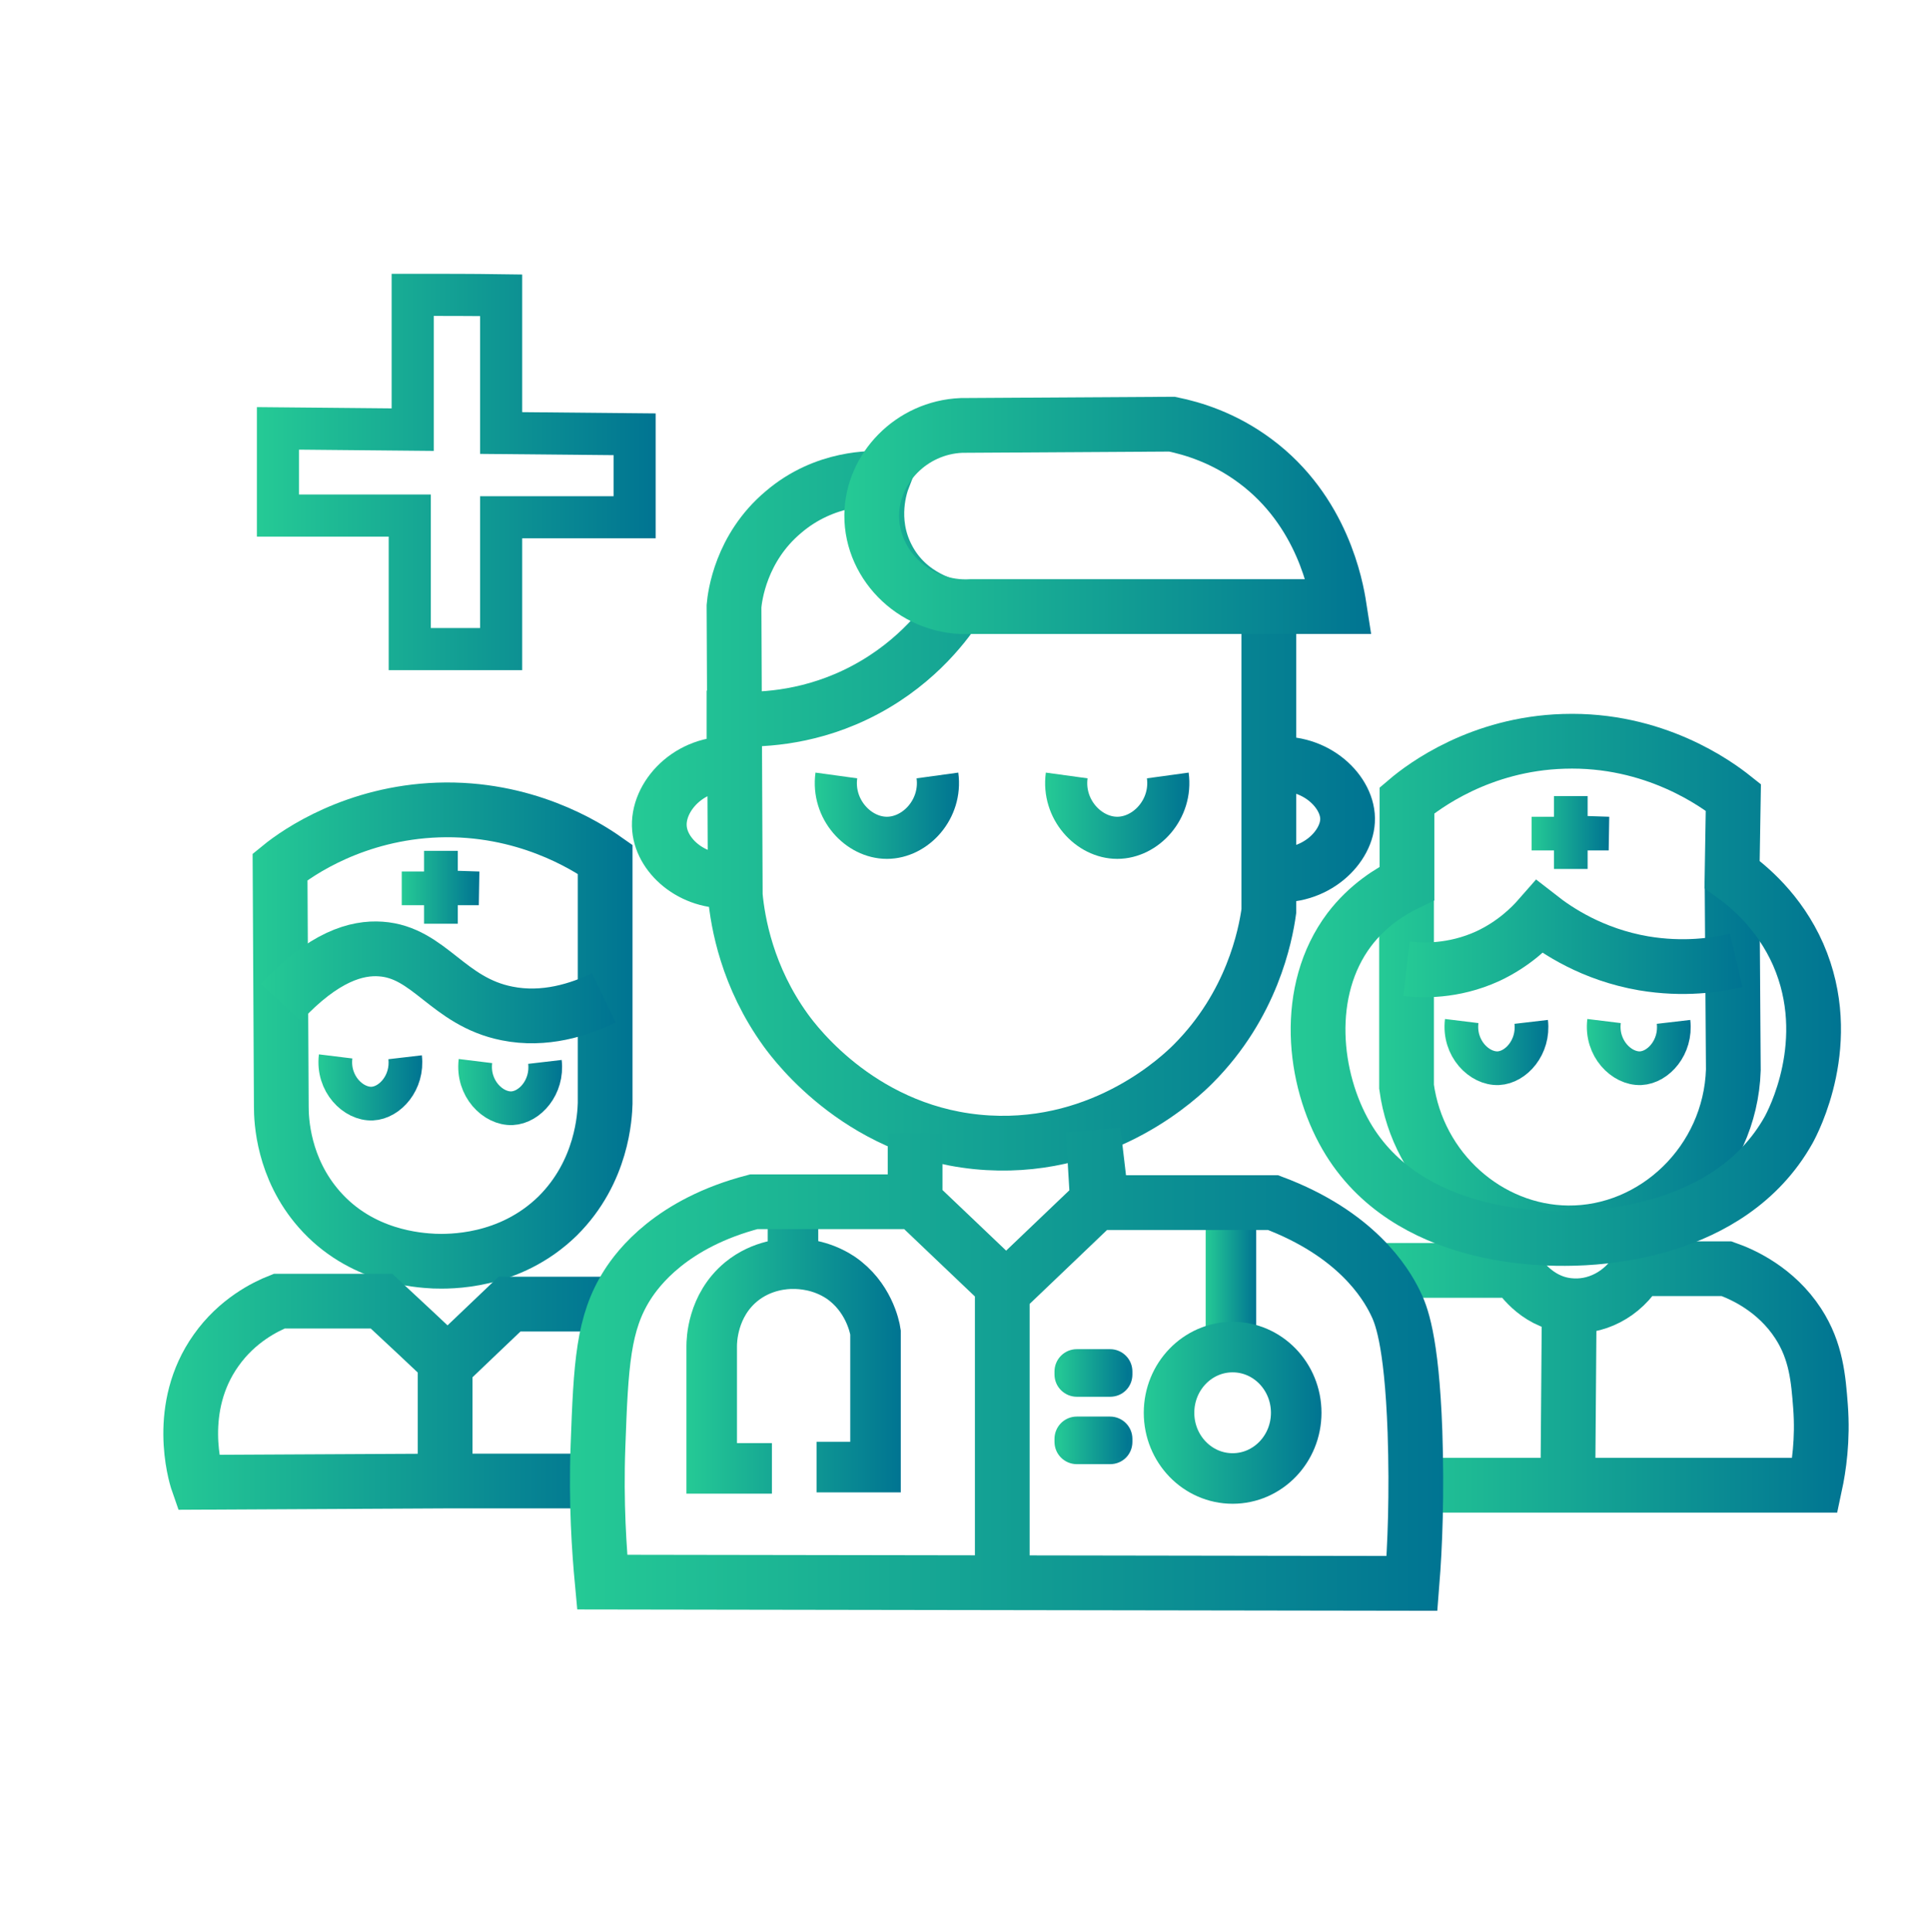 <?xml version="1.0" encoding="utf-8"?>
<!-- Generator: Adobe Illustrator 18.1.1, SVG Export Plug-In . SVG Version: 6.00 Build 0)  -->
<svg version="1.1" id="Layer_3" xmlns="http://www.w3.org/2000/svg" xmlns:xlink="http://www.w3.org/1999/xlink" x="0px" y="0px"
	 viewBox="0 0 458.3 458.7" enable-background="new 0 0 458.3 458.7" xml:space="preserve">
<g id="Layer_5">
	<g>
		
			<linearGradient id="SVGID_1_" gradientUnits="userSpaceOnUse" x1="150.017" y1="609.482" x2="326.462" y2="609.482" gradientTransform="matrix(1 0 0 -1 0 802)">
			<stop  offset="0" style="stop-color:#25CA95"/>
			<stop  offset="1" style="stop-color:#007492"/>
		</linearGradient>
		<path fill="none" stroke="url(#SVGID_1_)" stroke-width="13" stroke-miterlimit="10" d="M302,207.6c10.3,1.2,18.1-6.6,18-13.3
			c-0.1-6.8-8.3-14.4-18.7-12.7c0-12.7,0-25.3,0-38c0,24.2,0,48.4,0,72.7c-0.8,5.8-4,22.3-18,36.3c-2.7,2.7-20.8,20.3-48.7,18.7
			c-29.4-1.7-45.6-23.4-48-26.7c-9.2-12.7-11.4-25.6-12-32c-0.1-22.9-0.2-45.8-0.3-68.7c0.2-2.3,1.6-13.8,11.7-22.3
			c9.9-8.5,21.3-8.1,23.7-8c-0.5,1.3-3.6,9.8,1,18.7c5,9.8,15.1,11.8,16.3,12c-3,4.5-10.5,14.3-24,20.7c-12.2,5.8-23.3,5.9-28.7,5.7
			c0,3.6,0,7.1,0,10.7c-10.6-0.8-18.4,7.8-17.7,15.3c0.6,6.9,8.5,13.5,18,12.3"/>
		
			<linearGradient id="SVGID_2_" gradientUnits="userSpaceOnUse" x1="200.46" y1="679.597" x2="325.55" y2="679.597" gradientTransform="matrix(1 0 0 -1 0 802)">
			<stop  offset="0" style="stop-color:#25CA95"/>
			<stop  offset="1" style="stop-color:#007492"/>
		</linearGradient>
		<path fill="none" stroke="url(#SVGID_2_)" stroke-width="13" stroke-miterlimit="10" d="M318,144c-29.1,0-58.2,0-87.3,0
			c-13,0.8-23.8-9.6-23.7-21.7c0.1-11.1,9.4-20.8,21.3-21.3c16.7-0.1,33.3-0.2,50-0.3c4.9,1,12.3,3.2,19.7,8.7
			C314.1,121.3,317.3,139.5,318,144z"/>
		
			<linearGradient id="SVGID_3_" gradientUnits="userSpaceOnUse" x1="326.661" y1="475.067" x2="438.943" y2="475.067" gradientTransform="matrix(1 0 0 -1 0 802)">
			<stop  offset="0" style="stop-color:#25CA95"/>
			<stop  offset="1" style="stop-color:#007492"/>
		</linearGradient>
		<path fill="none" stroke="url(#SVGID_3_)" stroke-width="13" stroke-miterlimit="10" d="M326.7,301.6c11.1,0,22.2,0,33.3,0
			c0.5,0.8,4.5,7.4,12.3,8.3c6.6,0.8,13.1-2.6,16.7-8.7c7,0,14,0,21,0c4,1.4,11.8,5,17,13c4.3,6.6,4.8,13.2,5.3,19.7
			c0.6,7.9-0.4,14.5-1.3,18.7c-19.6,0-39.1,0-58.7,0c0.1-12.9,0.2-25.8,0.3-38.7c-0.1,12.9-0.2,25.8-0.3,38.7c-11.9,0-23.8,0-35.7,0
			"/>
		
			<linearGradient id="SVGID_4_" gradientUnits="userSpaceOnUse" x1="59.774" y1="556.122" x2="150.126" y2="556.122" gradientTransform="matrix(1 0 0 -1 0 802)">
			<stop  offset="0" style="stop-color:#25CA95"/>
			<stop  offset="1" style="stop-color:#007492"/>
		</linearGradient>
		<path fill="none" stroke="url(#SVGID_4_)" stroke-width="13" stroke-miterlimit="10" d="M104,192.3c20.5-0.7,35,8.4,39.7,11.7
			c0,19.3,0,38.7,0,58c-0.1,2.8-0.6,16.1-11.3,26.7c-11.5,11.2-25.9,10.8-29.3,10.7c-3.8-0.2-17.4-1-27.3-12.3
			c-8.6-9.8-9-21.2-9-24.3c-0.1-19-0.2-38-0.3-57C70.9,202.2,84.4,193,104,192.3z"/>
		
			<linearGradient id="SVGID_5_" gradientUnits="userSpaceOnUse" x1="61.895" y1="568.748" x2="146.187" y2="568.748" gradientTransform="matrix(1 0 0 -1 0 802)">
			<stop  offset="0" style="stop-color:#25CA95"/>
			<stop  offset="1" style="stop-color:#007492"/>
		</linearGradient>
		<path fill="none" stroke="url(#SVGID_5_)" stroke-width="13" stroke-miterlimit="10" d="M66.7,238c10.2-11,18.1-13.1,23.7-12.7
			c11.6,0.8,15.9,12.5,30,15.3c8.9,1.8,17.2-0.9,23-3.7"/>
		
			<linearGradient id="SVGID_6_" gradientUnits="userSpaceOnUse" x1="95.293" y1="591.317" x2="113.774" y2="591.317" gradientTransform="matrix(1 0 0 -1 0 802)">
			<stop  offset="0" style="stop-color:#25CA95"/>
			<stop  offset="1" style="stop-color:#007492"/>
		</linearGradient>
		<path fill="none" stroke="url(#SVGID_6_)" stroke-width="8" stroke-miterlimit="10" d="M104.7,202c0,5.8,0,11.6,0,17.3
			c0-2.9,0-5.8,0-8.7c3,0.1,6,0.2,9,0.3c-6.1,0-12.2,0-18.3,0"/>
		
			<linearGradient id="SVGID_7_" gradientUnits="userSpaceOnUse" x1="327.461" y1="547.538" x2="418.062" y2="547.538" gradientTransform="matrix(1 0 0 -1 0 802)">
			<stop  offset="0" style="stop-color:#25CA95"/>
			<stop  offset="1" style="stop-color:#007492"/>
		</linearGradient>
		<path fill="none" stroke="url(#SVGID_7_)" stroke-width="13" stroke-miterlimit="10" d="M334,213.3c0,14.9,0,29.8,0,44.7
			c2.7,19.8,19.4,34.5,38.3,34.7c20.6,0.2,38.6-16.9,39.3-38.7c-0.1-14.8-0.2-29.6-0.3-44.3"/>
		
			<linearGradient id="SVGID_8_" gradientUnits="userSpaceOnUse" x1="306.448" y1="566.973" x2="437.122" y2="566.973" gradientTransform="matrix(1 0 0 -1 0 802)">
			<stop  offset="0" style="stop-color:#25CA95"/>
			<stop  offset="1" style="stop-color:#007492"/>
		</linearGradient>
		<path fill="none" stroke="url(#SVGID_8_)" stroke-width="13" stroke-miterlimit="10" d="M371.3,176c21.6-0.7,36.4,10.2,40.3,13.3
			c-0.1,6.1-0.2,12.2-0.3,18.3c3.9,2.8,11.2,8.8,15.7,19c9,20.6-1.3,39.9-2.3,41.7c-14,24.9-46.3,25.6-51.7,25.7
			c-5.7,0.1-38.8,0.7-53.3-24.3c-7.9-13.6-10.2-34.5,0.7-49c4.4-5.8,9.8-9.1,13.7-11c0-6.6,0-13.1,0-19.7
			C338.1,186.6,351.5,176.6,371.3,176z"/>
		
			<linearGradient id="SVGID_9_" gradientUnits="userSpaceOnUse" x1="333.202" y1="579.196" x2="413.742" y2="579.196" gradientTransform="matrix(1 0 0 -1 0 802)">
			<stop  offset="0" style="stop-color:#25CA95"/>
			<stop  offset="1" style="stop-color:#007492"/>
		</linearGradient>
		<path fill="none" stroke="url(#SVGID_9_)" stroke-width="13" stroke-miterlimit="10" d="M334,230c3.4,0.4,11,0.8,19.3-3
			c6.2-2.9,10.2-6.9,12.3-9.3c4.1,3.2,12.5,8.9,24.7,11c9.5,1.6,17.3,0.4,22-0.7"/>
		
			<linearGradient id="SVGID_10_" gradientUnits="userSpaceOnUse" x1="363.626" y1="604.317" x2="382.107" y2="604.317" gradientTransform="matrix(1 0 0 -1 0 802)">
			<stop  offset="0" style="stop-color:#25CA95"/>
			<stop  offset="1" style="stop-color:#007492"/>
		</linearGradient>
		<path fill="none" stroke="url(#SVGID_10_)" stroke-width="8" stroke-miterlimit="10" d="M373,189c0,5.8,0,11.6,0,17.3
			c0-2.9,0-5.8,0-8.7c3,0.1,6,0.2,9,0.3c-6.1,0-12.2,0-18.3,0"/>
		
			<linearGradient id="SVGID_11_" gradientUnits="userSpaceOnUse" x1="38.748" y1="471.555" x2="145.261" y2="471.555" gradientTransform="matrix(1 0 0 -1 0 802)">
			<stop  offset="0" style="stop-color:#25CA95"/>
			<stop  offset="1" style="stop-color:#007492"/>
		</linearGradient>
		<path fill="none" stroke="url(#SVGID_11_)" stroke-width="13" stroke-miterlimit="10" d="M145.3,309.6c-8.1,0-16.2,0-24.3,0
			c-4.9,4.7-9.8,9.3-14.7,14c-5.2-4.9-10.4-9.8-15.7-14.7c-8.1,0-16.2,0-24.3,0c-3.3,1.3-10,4.6-15,11.7c-9.6,13.5-5,29.3-4.3,31.3
			c19.6-0.1,39.1-0.2,58.7-0.3c0-9.7,0-19.3,0-29c0,9.7,0,19.3,0,29c11.9,0,23.8,0,35.7,0"/>
		
			<linearGradient id="SVGID_12_" gradientUnits="userSpaceOnUse" x1="60.961" y1="689.917" x2="155.661" y2="689.917" gradientTransform="matrix(1 0 0 -1 0 802)">
			<stop  offset="0" style="stop-color:#25CA95"/>
			<stop  offset="1" style="stop-color:#007492"/>
		</linearGradient>
		<path fill="none" stroke="url(#SVGID_12_)" stroke-width="10" stroke-miterlimit="10" d="M98,70c0,10.7,0,21.3,0,32
			c-10.7-0.1-21.3-0.2-32-0.3c0,6.9,0,13.8,0,20.7c10.4,0,20.9,0,31.3,0c0,10.6,0,21.1,0,31.7c7.2,0,14.4,0,21.7,0
			c0-10.4,0-20.9,0-31.3c10.6,0,21.1,0,31.7,0c0-6.6,0-13.1,0-19.7c-10.6-0.1-21.1-0.2-31.7-0.3c0-10.9,0-21.8,0-32.7
			C112,70,105,70,98,70z"/>
		
			<linearGradient id="SVGID_13_" gradientUnits="userSpaceOnUse" x1="162.961" y1="481.817" x2="213.961" y2="481.817" gradientTransform="matrix(1 0 0 -1 0 802)">
			<stop  offset="0" style="stop-color:#25CA95"/>
			<stop  offset="1" style="stop-color:#007492"/>
		</linearGradient>
		<path fill="none" stroke="url(#SVGID_13_)" stroke-width="12" stroke-miterlimit="10" d="M183.3,348.6c-4.8,0-9.6,0-14.3,0
			c0-9.7,0-19.3,0-29c0-1.2,0.1-9.6,7-15.3c5-4.1,10.6-4.3,12.3-4.3c0-4.8,0-4.8,0-14.3c0,9.6,0,9.6,0,14.3c1.9,0,6.6,0.2,11.3,3.3
			c6.6,4.5,8.1,11.6,8.3,13c0,10.7,0,21.3,0,32c-4.7,0-9.3,0-14,0"/>
		
			<linearGradient id="SVGID_14_" gradientUnits="userSpaceOnUse" x1="286.293" y1="498.717" x2="298.293" y2="498.717" gradientTransform="matrix(1 0 0 -1 0 802)">
			<stop  offset="0" style="stop-color:#25CA95"/>
			<stop  offset="1" style="stop-color:#007492"/>
		</linearGradient>
		<path fill="none" stroke="url(#SVGID_14_)" stroke-width="12" stroke-miterlimit="10" d="M292.3,285.6c0,11.8,0,23.6,0,35.3"/>
		
			<linearGradient id="SVGID_15_" gradientUnits="userSpaceOnUse" x1="271.626" y1="466.567" x2="313.826" y2="466.567" gradientTransform="matrix(1 0 0 -1 0 802)">
			<stop  offset="0" style="stop-color:#25CA95"/>
			<stop  offset="1" style="stop-color:#007492"/>
		</linearGradient>
		
			<ellipse fill="none" stroke="url(#SVGID_15_)" stroke-width="12" stroke-miterlimit="10" cx="292.7" cy="335.4" rx="15.1" ry="15.6"/>
		
			<linearGradient id="SVGID_16_" gradientUnits="userSpaceOnUse" x1="135.305" y1="476.908" x2="342.663" y2="476.908" gradientTransform="matrix(1 0 0 -1 0 802)">
			<stop  offset="0" style="stop-color:#25CA95"/>
			<stop  offset="1" style="stop-color:#007492"/>
		</linearGradient>
		<path fill="none" stroke="url(#SVGID_16_)" stroke-width="13" stroke-miterlimit="10" d="M238,377c0-24,0-48,0-72
			c-6.9-6.6-13.8-13.1-20.7-19.7c0-5.4,0-10.9,0-16.3c0,5.4,0,10.9,0,16.3c-12.8,0-25.6,0-38.3,0c-19.6,5.1-27.5,15.8-30,19.7
			c-5.8,9.1-6.3,18.9-7,38.3c-0.5,13.6,0.3,24.8,1,32.3c64.1,0.1,128.2,0.2,192.3,0.3c0.7-8.8,1.2-21.1,0.7-36
			c-0.8-22.3-3.4-28.1-4.7-30.7c-2.3-4.7-9.3-16.3-29-23.7c-13.6,0-27.1,0-40.7,0c-0.7-5.7-1.3-11.3-2-17c0.3,5.6,0.7,11.1,1,16.7
			c-7.3,7-14.7,14-22,21"/>
		
			<linearGradient id="SVGID_17_" gradientUnits="userSpaceOnUse" x1="75.548" y1="543.808" x2="100.209" y2="543.808" gradientTransform="matrix(1 0 0 -1 0 802)">
			<stop  offset="0" style="stop-color:#25CA95"/>
			<stop  offset="1" style="stop-color:#007492"/>
		</linearGradient>
		<path fill="none" stroke="url(#SVGID_17_)" stroke-width="8" stroke-miterlimit="10" d="M79.7,250.8c-0.8,6.5,4.2,11.4,8.7,11.2
			c4.2-0.2,8.5-5,7.8-11"/>
		
			<linearGradient id="SVGID_18_" gradientUnits="userSpaceOnUse" x1="250.98" y1="476.017" x2="268.355" y2="476.017" gradientTransform="matrix(1 0 0 -1 0 802)">
			<stop  offset="0" style="stop-color:#25CA95"/>
			<stop  offset="1" style="stop-color:#007492"/>
		</linearGradient>
		
			<linearGradient id="SVGID_19_" gradientUnits="userSpaceOnUse" x1="250.48" y1="476.017" x2="268.855" y2="476.017" gradientTransform="matrix(1 0 0 -1 0 802)">
			<stop  offset="0" style="stop-color:#25CA95"/>
			<stop  offset="1" style="stop-color:#007492"/>
		</linearGradient>
		<path fill="url(#SVGID_18_)" stroke="url(#SVGID_19_)" stroke-miterlimit="10" d="M263.6,331.1h-7.9c-2.6,0-4.8-2.1-4.8-4.8v-0.7
			c0-2.6,2.1-4.8,4.8-4.8h7.9c2.6,0,4.8,2.1,4.8,4.8v0.7C268.4,329,266.3,331.1,263.6,331.1z"/>
		
			<linearGradient id="SVGID_20_" gradientUnits="userSpaceOnUse" x1="250.98" y1="460.017" x2="268.355" y2="460.017" gradientTransform="matrix(1 0 0 -1 0 802)">
			<stop  offset="0" style="stop-color:#25CA95"/>
			<stop  offset="1" style="stop-color:#007492"/>
		</linearGradient>
		
			<linearGradient id="SVGID_21_" gradientUnits="userSpaceOnUse" x1="250.48" y1="460.017" x2="268.855" y2="460.017" gradientTransform="matrix(1 0 0 -1 0 802)">
			<stop  offset="0" style="stop-color:#25CA95"/>
			<stop  offset="1" style="stop-color:#007492"/>
		</linearGradient>
		<path fill="url(#SVGID_20_)" stroke="url(#SVGID_21_)" stroke-miterlimit="10" d="M263.6,347.1h-7.9c-2.6,0-4.8-2.1-4.8-4.8v-0.7
			c0-2.6,2.1-4.8,4.8-4.8h7.9c2.6,0,4.8,2.1,4.8,4.8v0.7C268.4,345,266.3,347.1,263.6,347.1z"/>
		
			<linearGradient id="SVGID_22_" gradientUnits="userSpaceOnUse" x1="108.734" y1="542.708" x2="133.394" y2="542.708" gradientTransform="matrix(1 0 0 -1 0 802)">
			<stop  offset="0" style="stop-color:#25CA95"/>
			<stop  offset="1" style="stop-color:#007492"/>
		</linearGradient>
		<path fill="none" stroke="url(#SVGID_22_)" stroke-width="8" stroke-miterlimit="10" d="M112.9,251.9c-0.8,6.5,4.2,11.4,8.7,11.2
			c4.2-0.2,8.5-5,7.8-11"/>
		
			<linearGradient id="SVGID_23_" gradientUnits="userSpaceOnUse" x1="376.83" y1="552.208" x2="401.49" y2="552.208" gradientTransform="matrix(1 0 0 -1 0 802)">
			<stop  offset="0" style="stop-color:#25CA95"/>
			<stop  offset="1" style="stop-color:#007492"/>
		</linearGradient>
		<path fill="none" stroke="url(#SVGID_23_)" stroke-width="8" stroke-miterlimit="10" d="M380.9,242.4c-0.8,6.5,4.2,11.4,8.7,11.2
			c4.2-0.2,8.5-5,7.8-11"/>
		
			<linearGradient id="SVGID_24_" gradientUnits="userSpaceOnUse" x1="342.976" y1="552.208" x2="367.636" y2="552.208" gradientTransform="matrix(1 0 0 -1 0 802)">
			<stop  offset="0" style="stop-color:#25CA95"/>
			<stop  offset="1" style="stop-color:#007492"/>
		</linearGradient>
		<path fill="none" stroke="url(#SVGID_24_)" stroke-width="8" stroke-miterlimit="10" d="M347.1,242.4c-0.8,6.5,4.2,11.4,8.7,11.2
			c4.2-0.2,8.5-5,7.8-11"/>
		
			<linearGradient id="SVGID_25_" gradientUnits="userSpaceOnUse" x1="248.135" y1="608.307" x2="282.387" y2="608.307" gradientTransform="matrix(1 0 0 -1 0 802)">
			<stop  offset="0" style="stop-color:#25CA95"/>
			<stop  offset="1" style="stop-color:#007492"/>
		</linearGradient>
		<path fill="none" stroke="url(#SVGID_25_)" stroke-width="10" stroke-miterlimit="10" d="M253.3,184.1c-1.1,8,5.2,14.8,12,14.8
			s13.1-6.8,12-14.8"/>
		
			<linearGradient id="SVGID_26_" gradientUnits="userSpaceOnUse" x1="193.474" y1="608.307" x2="227.725" y2="608.307" gradientTransform="matrix(1 0 0 -1 0 802)">
			<stop  offset="0" style="stop-color:#25CA95"/>
			<stop  offset="1" style="stop-color:#007492"/>
		</linearGradient>
		<path fill="none" stroke="url(#SVGID_26_)" stroke-width="10" stroke-miterlimit="10" d="M198.6,184.1c-1.1,8,5.2,14.8,12,14.8
			s13.1-6.8,12-14.8"/>
	</g>
</g>
</svg>
